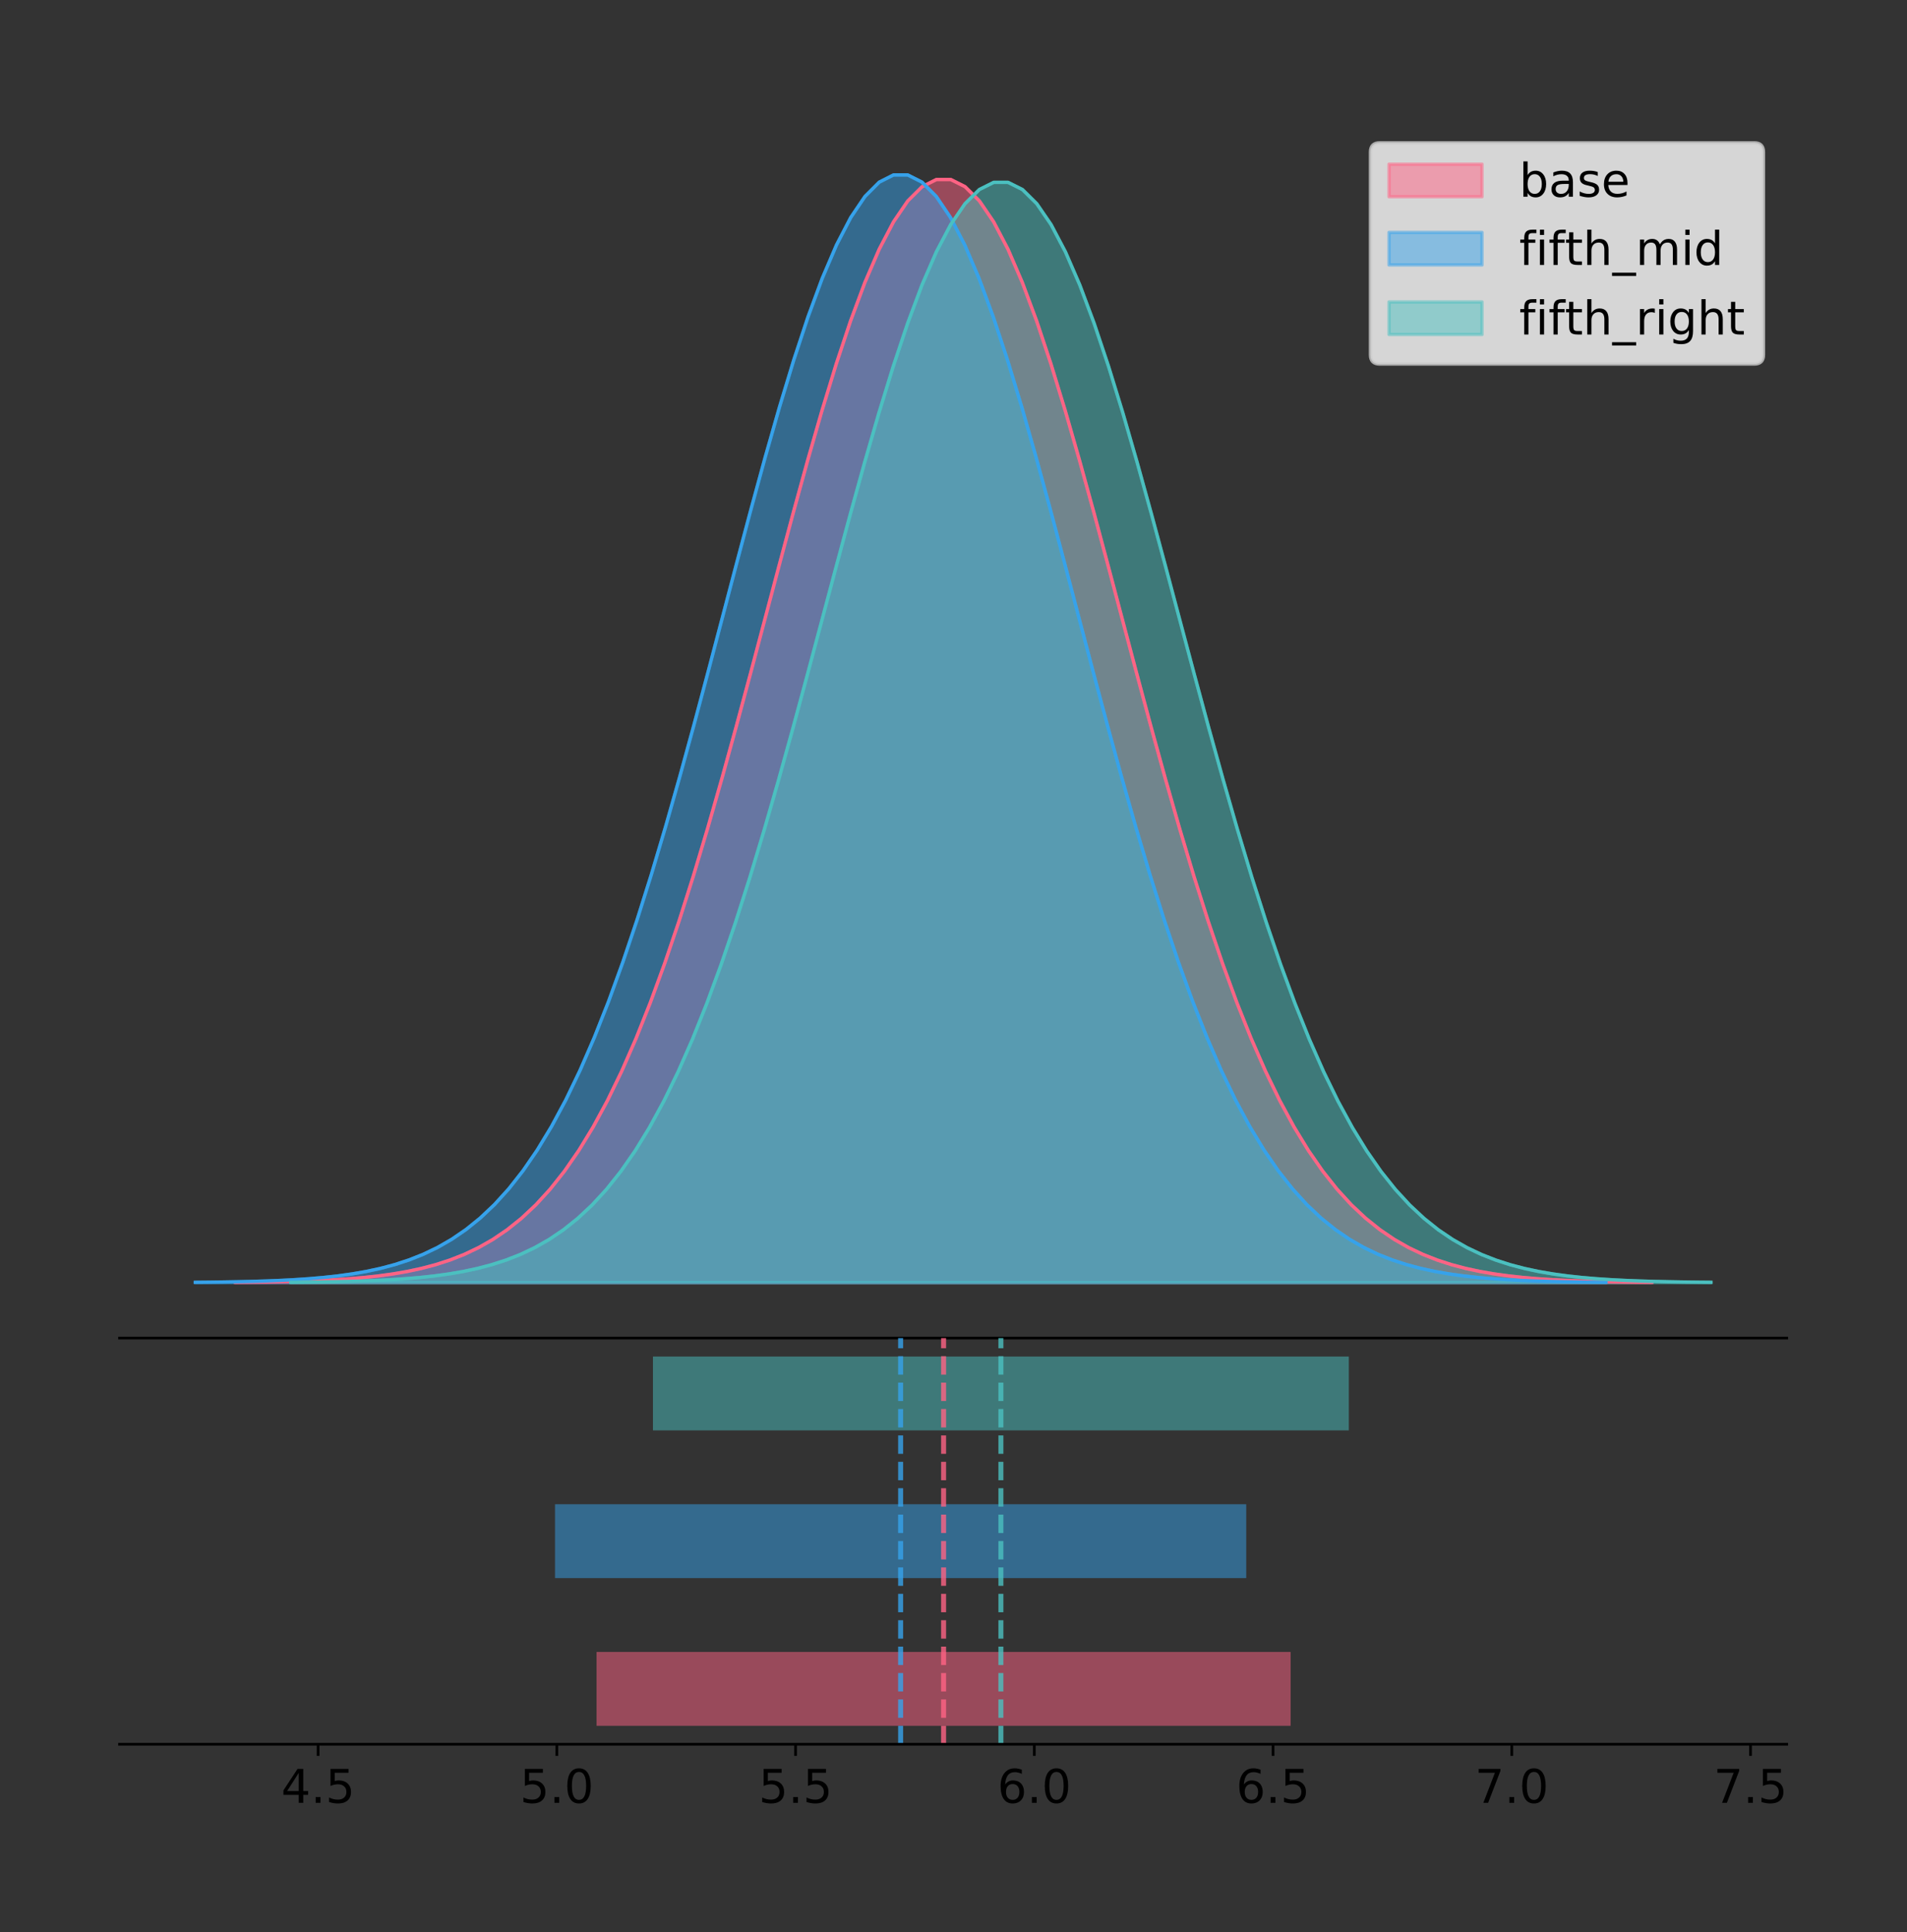 <?xml version="1.0" encoding="utf-8" standalone="no"?>
<!DOCTYPE svg PUBLIC "-//W3C//DTD SVG 1.1//EN"
  "http://www.w3.org/Graphics/SVG/1.1/DTD/svg11.dtd">
<!-- Created with matplotlib (https://matplotlib.org/) -->
<svg height="581.789pt" version="1.1" viewBox="0 0 574.422 581.789" width="574.422pt" xmlns="http://www.w3.org/2000/svg" xmlns:xlink="http://www.w3.org/1999/xlink">
 <rect x="0" y="0" width="574.422" height="581.789" fill="#333333" stroke="none"/>
 <defs>
  <style type="text/css">
*{stroke-linecap:butt;stroke-linejoin:round;}
  </style>
 </defs>
 <g id="figure_1">
  <g id="patch_1">
   <path d="M 0 581.789 
L 574.422 581.789 
L 574.422 0 
L 0 0 
z
" style="fill:none;"/>
  </g>
  <g id="axes_1">
   <g id="patch_2">
    <path d="M 36 402.93 
L 538.2 402.93 
L 538.2 36 
L 36 36 
z
" style="fill:none;"/>
   </g>
   <g id="PolyCollection_1">
    <defs>
     <path d="M 70.894 -195.538 
L 70.894 -195.65 
L 75.204 -195.692 
L 79.514 -195.748 
L 83.823 -195.824 
L 88.133 -195.924 
L 92.443 -196.055 
L 96.753 -196.228 
L 101.062 -196.451 
L 105.372 -196.739 
L 109.682 -197.108 
L 113.992 -197.577 
L 118.301 -198.168 
L 122.611 -198.909 
L 126.921 -199.83 
L 131.231 -200.968 
L 135.54 -202.362 
L 139.85 -204.058 
L 144.16 -206.107 
L 148.47 -208.563 
L 152.779 -211.486 
L 157.089 -214.937 
L 161.399 -218.981 
L 165.709 -223.684 
L 170.019 -229.111 
L 174.328 -235.324 
L 178.638 -242.379 
L 182.948 -250.326 
L 187.258 -259.205 
L 191.567 -269.041 
L 195.877 -279.844 
L 200.187 -291.605 
L 204.497 -304.295 
L 208.806 -317.86 
L 213.116 -332.221 
L 217.426 -347.275 
L 221.736 -362.889 
L 226.045 -378.91 
L 230.355 -395.156 
L 234.665 -411.427 
L 238.975 -427.504 
L 243.284 -443.157 
L 247.594 -458.146 
L 251.904 -472.229 
L 256.214 -485.17 
L 260.524 -496.743 
L 264.833 -506.739 
L 269.143 -514.975 
L 273.453 -521.294 
L 277.763 -525.577 
L 282.072 -527.739 
L 286.382 -527.739 
L 290.692 -525.577 
L 295.002 -521.294 
L 299.311 -514.975 
L 303.621 -506.739 
L 307.931 -496.743 
L 312.241 -485.17 
L 316.55 -472.229 
L 320.86 -458.146 
L 325.17 -443.157 
L 329.48 -427.504 
L 333.789 -411.427 
L 338.099 -395.156 
L 342.409 -378.91 
L 346.719 -362.889 
L 351.029 -347.275 
L 355.338 -332.221 
L 359.648 -317.86 
L 363.958 -304.295 
L 368.268 -291.605 
L 372.577 -279.844 
L 376.887 -269.041 
L 381.197 -259.205 
L 385.507 -250.326 
L 389.816 -242.379 
L 394.126 -235.324 
L 398.436 -229.111 
L 402.746 -223.684 
L 407.055 -218.981 
L 411.365 -214.937 
L 415.675 -211.486 
L 419.985 -208.563 
L 424.295 -206.107 
L 428.604 -204.058 
L 432.914 -202.362 
L 437.224 -200.968 
L 441.534 -199.83 
L 445.843 -198.909 
L 450.153 -198.168 
L 454.463 -197.577 
L 458.773 -197.108 
L 463.082 -196.739 
L 467.392 -196.451 
L 471.702 -196.228 
L 476.012 -196.055 
L 480.321 -195.924 
L 484.631 -195.824 
L 488.941 -195.748 
L 493.251 -195.692 
L 497.56 -195.65 
L 497.56 -195.538 
L 497.56 -195.538 
L 493.251 -195.538 
L 488.941 -195.538 
L 484.631 -195.538 
L 480.321 -195.538 
L 476.012 -195.538 
L 471.702 -195.538 
L 467.392 -195.538 
L 463.082 -195.538 
L 458.773 -195.538 
L 454.463 -195.538 
L 450.153 -195.538 
L 445.843 -195.538 
L 441.534 -195.538 
L 437.224 -195.538 
L 432.914 -195.538 
L 428.604 -195.538 
L 424.295 -195.538 
L 419.985 -195.538 
L 415.675 -195.538 
L 411.365 -195.538 
L 407.055 -195.538 
L 402.746 -195.538 
L 398.436 -195.538 
L 394.126 -195.538 
L 389.816 -195.538 
L 385.507 -195.538 
L 381.197 -195.538 
L 376.887 -195.538 
L 372.577 -195.538 
L 368.268 -195.538 
L 363.958 -195.538 
L 359.648 -195.538 
L 355.338 -195.538 
L 351.029 -195.538 
L 346.719 -195.538 
L 342.409 -195.538 
L 338.099 -195.538 
L 333.789 -195.538 
L 329.48 -195.538 
L 325.17 -195.538 
L 320.86 -195.538 
L 316.55 -195.538 
L 312.241 -195.538 
L 307.931 -195.538 
L 303.621 -195.538 
L 299.311 -195.538 
L 295.002 -195.538 
L 290.692 -195.538 
L 286.382 -195.538 
L 282.072 -195.538 
L 277.763 -195.538 
L 273.453 -195.538 
L 269.143 -195.538 
L 264.833 -195.538 
L 260.524 -195.538 
L 256.214 -195.538 
L 251.904 -195.538 
L 247.594 -195.538 
L 243.284 -195.538 
L 238.975 -195.538 
L 234.665 -195.538 
L 230.355 -195.538 
L 226.045 -195.538 
L 221.736 -195.538 
L 217.426 -195.538 
L 213.116 -195.538 
L 208.806 -195.538 
L 204.497 -195.538 
L 200.187 -195.538 
L 195.877 -195.538 
L 191.567 -195.538 
L 187.258 -195.538 
L 182.948 -195.538 
L 178.638 -195.538 
L 174.328 -195.538 
L 170.019 -195.538 
L 165.709 -195.538 
L 161.399 -195.538 
L 157.089 -195.538 
L 152.779 -195.538 
L 148.47 -195.538 
L 144.16 -195.538 
L 139.85 -195.538 
L 135.54 -195.538 
L 131.231 -195.538 
L 126.921 -195.538 
L 122.611 -195.538 
L 118.301 -195.538 
L 113.992 -195.538 
L 109.682 -195.538 
L 105.372 -195.538 
L 101.062 -195.538 
L 96.753 -195.538 
L 92.443 -195.538 
L 88.133 -195.538 
L 83.823 -195.538 
L 79.514 -195.538 
L 75.204 -195.538 
L 70.894 -195.538 
z
" id="m96de69c33a" style="stroke:#ff6384;stroke-opacity:0.5;"/>
    </defs>
    <g clip-path="url(#pf6549a9765)">
     <use style="fill:#ff6384;fill-opacity:0.5;stroke:#ff6384;stroke-opacity:0.5;" x="0" xlink:href="#m96de69c33a" y="581.789"/>
    </g>
   </g>
   <g id="PolyCollection_2">
    <defs>
     <path d="M 58.827 -195.538 
L 58.827 -195.65 
L 63.119 -195.692 
L 67.411 -195.749 
L 71.703 -195.825 
L 75.995 -195.925 
L 80.287 -196.058 
L 84.579 -196.23 
L 88.872 -196.455 
L 93.164 -196.744 
L 97.456 -197.115 
L 101.748 -197.585 
L 106.04 -198.179 
L 110.332 -198.923 
L 114.624 -199.848 
L 118.916 -200.99 
L 123.208 -202.39 
L 127.5 -204.093 
L 131.792 -206.151 
L 136.084 -208.617 
L 140.376 -211.552 
L 144.668 -215.017 
L 148.96 -219.078 
L 153.252 -223.801 
L 157.544 -229.25 
L 161.836 -235.488 
L 166.128 -242.572 
L 170.42 -250.552 
L 174.712 -259.468 
L 179.004 -269.344 
L 183.296 -280.192 
L 187.588 -292.002 
L 191.88 -304.744 
L 196.172 -318.365 
L 200.464 -332.786 
L 204.756 -347.901 
L 209.049 -363.58 
L 213.341 -379.667 
L 217.633 -395.98 
L 221.925 -412.318 
L 226.217 -428.462 
L 230.509 -444.18 
L 234.801 -459.23 
L 239.093 -473.372 
L 243.385 -486.366 
L 247.677 -497.987 
L 251.969 -508.025 
L 256.261 -516.294 
L 260.553 -522.64 
L 264.845 -526.94 
L 269.137 -529.111 
L 273.429 -529.111 
L 277.721 -526.94 
L 282.013 -522.64 
L 286.305 -516.294 
L 290.597 -508.025 
L 294.889 -497.987 
L 299.181 -486.366 
L 303.473 -473.372 
L 307.765 -459.23 
L 312.057 -444.18 
L 316.349 -428.462 
L 320.641 -412.318 
L 324.934 -395.98 
L 329.226 -379.667 
L 333.518 -363.58 
L 337.81 -347.901 
L 342.102 -332.786 
L 346.394 -318.365 
L 350.686 -304.744 
L 354.978 -292.002 
L 359.27 -280.192 
L 363.562 -269.344 
L 367.854 -259.468 
L 372.146 -250.552 
L 376.438 -242.572 
L 380.73 -235.488 
L 385.022 -229.25 
L 389.314 -223.801 
L 393.606 -219.078 
L 397.898 -215.017 
L 402.19 -211.552 
L 406.482 -208.617 
L 410.774 -206.151 
L 415.066 -204.093 
L 419.358 -202.39 
L 423.65 -200.99 
L 427.942 -199.848 
L 432.234 -198.923 
L 436.526 -198.179 
L 440.818 -197.585 
L 445.111 -197.115 
L 449.403 -196.744 
L 453.695 -196.455 
L 457.987 -196.23 
L 462.279 -196.058 
L 466.571 -195.925 
L 470.863 -195.825 
L 475.155 -195.749 
L 479.447 -195.692 
L 483.739 -195.65 
L 483.739 -195.538 
L 483.739 -195.538 
L 479.447 -195.538 
L 475.155 -195.538 
L 470.863 -195.538 
L 466.571 -195.538 
L 462.279 -195.538 
L 457.987 -195.538 
L 453.695 -195.538 
L 449.403 -195.538 
L 445.111 -195.538 
L 440.818 -195.538 
L 436.526 -195.538 
L 432.234 -195.538 
L 427.942 -195.538 
L 423.65 -195.538 
L 419.358 -195.538 
L 415.066 -195.538 
L 410.774 -195.538 
L 406.482 -195.538 
L 402.19 -195.538 
L 397.898 -195.538 
L 393.606 -195.538 
L 389.314 -195.538 
L 385.022 -195.538 
L 380.73 -195.538 
L 376.438 -195.538 
L 372.146 -195.538 
L 367.854 -195.538 
L 363.562 -195.538 
L 359.27 -195.538 
L 354.978 -195.538 
L 350.686 -195.538 
L 346.394 -195.538 
L 342.102 -195.538 
L 337.81 -195.538 
L 333.518 -195.538 
L 329.226 -195.538 
L 324.934 -195.538 
L 320.641 -195.538 
L 316.349 -195.538 
L 312.057 -195.538 
L 307.765 -195.538 
L 303.473 -195.538 
L 299.181 -195.538 
L 294.889 -195.538 
L 290.597 -195.538 
L 286.305 -195.538 
L 282.013 -195.538 
L 277.721 -195.538 
L 273.429 -195.538 
L 269.137 -195.538 
L 264.845 -195.538 
L 260.553 -195.538 
L 256.261 -195.538 
L 251.969 -195.538 
L 247.677 -195.538 
L 243.385 -195.538 
L 239.093 -195.538 
L 234.801 -195.538 
L 230.509 -195.538 
L 226.217 -195.538 
L 221.925 -195.538 
L 217.633 -195.538 
L 213.341 -195.538 
L 209.049 -195.538 
L 204.756 -195.538 
L 200.464 -195.538 
L 196.172 -195.538 
L 191.88 -195.538 
L 187.588 -195.538 
L 183.296 -195.538 
L 179.004 -195.538 
L 174.712 -195.538 
L 170.42 -195.538 
L 166.128 -195.538 
L 161.836 -195.538 
L 157.544 -195.538 
L 153.252 -195.538 
L 148.96 -195.538 
L 144.668 -195.538 
L 140.376 -195.538 
L 136.084 -195.538 
L 131.792 -195.538 
L 127.5 -195.538 
L 123.208 -195.538 
L 118.916 -195.538 
L 114.624 -195.538 
L 110.332 -195.538 
L 106.04 -195.538 
L 101.748 -195.538 
L 97.456 -195.538 
L 93.164 -195.538 
L 88.872 -195.538 
L 84.579 -195.538 
L 80.287 -195.538 
L 75.995 -195.538 
L 71.703 -195.538 
L 67.411 -195.538 
L 63.119 -195.538 
L 58.827 -195.538 
z
" id="mee98745ed8" style="stroke:#36a2eb;stroke-opacity:0.5;"/>
    </defs>
    <g clip-path="url(#pf6549a9765)">
     <use style="fill:#36a2eb;fill-opacity:0.5;stroke:#36a2eb;stroke-opacity:0.5;" x="0" xlink:href="#mee98745ed8" y="581.789"/>
    </g>
   </g>
   <g id="PolyCollection_3">
    <defs>
     <path d="M 87.6 -195.538 
L 87.6 -195.649 
L 91.92 -195.691 
L 96.241 -195.748 
L 100.562 -195.823 
L 104.883 -195.923 
L 109.204 -196.054 
L 113.525 -196.226 
L 117.846 -196.449 
L 122.167 -196.736 
L 126.488 -197.104 
L 130.809 -197.572 
L 135.13 -198.161 
L 139.451 -198.9 
L 143.772 -199.819 
L 148.093 -200.954 
L 152.414 -202.344 
L 156.735 -204.036 
L 161.056 -206.08 
L 165.376 -208.53 
L 169.697 -211.444 
L 174.018 -214.887 
L 178.339 -218.921 
L 182.66 -223.612 
L 186.981 -229.024 
L 191.302 -235.221 
L 195.623 -242.258 
L 199.944 -250.184 
L 204.265 -259.04 
L 208.586 -268.851 
L 212.907 -279.626 
L 217.228 -291.357 
L 221.549 -304.014 
L 225.87 -317.544 
L 230.191 -331.868 
L 234.512 -346.882 
L 238.832 -362.456 
L 243.153 -378.435 
L 247.474 -394.639 
L 251.795 -410.868 
L 256.116 -426.904 
L 260.437 -442.516 
L 264.758 -457.466 
L 269.079 -471.513 
L 273.4 -484.42 
L 277.721 -495.963 
L 282.042 -505.934 
L 286.363 -514.148 
L 290.684 -520.452 
L 295.005 -524.723 
L 299.326 -526.879 
L 303.647 -526.879 
L 307.968 -524.723 
L 312.288 -520.452 
L 316.609 -514.148 
L 320.93 -505.934 
L 325.251 -495.963 
L 329.572 -484.42 
L 333.893 -471.513 
L 338.214 -457.466 
L 342.535 -442.516 
L 346.856 -426.904 
L 351.177 -410.868 
L 355.498 -394.639 
L 359.819 -378.435 
L 364.14 -362.456 
L 368.461 -346.882 
L 372.782 -331.868 
L 377.103 -317.544 
L 381.424 -304.014 
L 385.744 -291.357 
L 390.065 -279.626 
L 394.386 -268.851 
L 398.707 -259.04 
L 403.028 -250.184 
L 407.349 -242.258 
L 411.67 -235.221 
L 415.991 -229.024 
L 420.312 -223.612 
L 424.633 -218.921 
L 428.954 -214.887 
L 433.275 -211.444 
L 437.596 -208.53 
L 441.917 -206.08 
L 446.238 -204.036 
L 450.559 -202.344 
L 454.88 -200.954 
L 459.2 -199.819 
L 463.521 -198.9 
L 467.842 -198.161 
L 472.163 -197.572 
L 476.484 -197.104 
L 480.805 -196.736 
L 485.126 -196.449 
L 489.447 -196.226 
L 493.768 -196.054 
L 498.089 -195.923 
L 502.41 -195.823 
L 506.731 -195.748 
L 511.052 -195.691 
L 515.373 -195.649 
L 515.373 -195.538 
L 515.373 -195.538 
L 511.052 -195.538 
L 506.731 -195.538 
L 502.41 -195.538 
L 498.089 -195.538 
L 493.768 -195.538 
L 489.447 -195.538 
L 485.126 -195.538 
L 480.805 -195.538 
L 476.484 -195.538 
L 472.163 -195.538 
L 467.842 -195.538 
L 463.521 -195.538 
L 459.2 -195.538 
L 454.88 -195.538 
L 450.559 -195.538 
L 446.238 -195.538 
L 441.917 -195.538 
L 437.596 -195.538 
L 433.275 -195.538 
L 428.954 -195.538 
L 424.633 -195.538 
L 420.312 -195.538 
L 415.991 -195.538 
L 411.67 -195.538 
L 407.349 -195.538 
L 403.028 -195.538 
L 398.707 -195.538 
L 394.386 -195.538 
L 390.065 -195.538 
L 385.744 -195.538 
L 381.424 -195.538 
L 377.103 -195.538 
L 372.782 -195.538 
L 368.461 -195.538 
L 364.14 -195.538 
L 359.819 -195.538 
L 355.498 -195.538 
L 351.177 -195.538 
L 346.856 -195.538 
L 342.535 -195.538 
L 338.214 -195.538 
L 333.893 -195.538 
L 329.572 -195.538 
L 325.251 -195.538 
L 320.93 -195.538 
L 316.609 -195.538 
L 312.288 -195.538 
L 307.968 -195.538 
L 303.647 -195.538 
L 299.326 -195.538 
L 295.005 -195.538 
L 290.684 -195.538 
L 286.363 -195.538 
L 282.042 -195.538 
L 277.721 -195.538 
L 273.4 -195.538 
L 269.079 -195.538 
L 264.758 -195.538 
L 260.437 -195.538 
L 256.116 -195.538 
L 251.795 -195.538 
L 247.474 -195.538 
L 243.153 -195.538 
L 238.832 -195.538 
L 234.512 -195.538 
L 230.191 -195.538 
L 225.87 -195.538 
L 221.549 -195.538 
L 217.228 -195.538 
L 212.907 -195.538 
L 208.586 -195.538 
L 204.265 -195.538 
L 199.944 -195.538 
L 195.623 -195.538 
L 191.302 -195.538 
L 186.981 -195.538 
L 182.66 -195.538 
L 178.339 -195.538 
L 174.018 -195.538 
L 169.697 -195.538 
L 165.376 -195.538 
L 161.056 -195.538 
L 156.735 -195.538 
L 152.414 -195.538 
L 148.093 -195.538 
L 143.772 -195.538 
L 139.451 -195.538 
L 135.13 -195.538 
L 130.809 -195.538 
L 126.488 -195.538 
L 122.167 -195.538 
L 117.846 -195.538 
L 113.525 -195.538 
L 109.204 -195.538 
L 104.883 -195.538 
L 100.562 -195.538 
L 96.241 -195.538 
L 91.92 -195.538 
L 87.6 -195.538 
z
" id="m081b19ea6d" style="stroke:#4bc0c0;stroke-opacity:0.5;"/>
    </defs>
    <g clip-path="url(#pf6549a9765)">
     <use style="fill:#4bc0c0;fill-opacity:0.5;stroke:#4bc0c0;stroke-opacity:0.5;" x="0" xlink:href="#m081b19ea6d" y="581.789"/>
    </g>
   </g>
   <g id="line2d_1">
    <path clip-path="url(#pf6549a9765)" d="M 70.894 386.14 
L 75.204 386.098 
L 79.514 386.041 
L 83.823 385.966 
L 88.133 385.866 
L 92.443 385.734 
L 96.753 385.562 
L 101.062 385.338 
L 105.372 385.05 
L 109.682 384.681 
L 113.992 384.213 
L 118.301 383.621 
L 122.611 382.88 
L 126.921 381.959 
L 131.231 380.822 
L 135.54 379.428 
L 139.85 377.731 
L 144.16 375.682 
L 148.47 373.226 
L 152.779 370.304 
L 157.089 366.853 
L 161.399 362.808 
L 165.709 358.105 
L 170.019 352.678 
L 174.328 346.466 
L 178.638 339.411 
L 182.948 331.463 
L 187.258 322.585 
L 191.567 312.749 
L 195.877 301.946 
L 200.187 290.184 
L 204.497 277.494 
L 208.806 263.929 
L 213.116 249.568 
L 217.426 234.515 
L 221.736 218.9 
L 226.045 202.88 
L 230.355 186.634 
L 234.665 170.363 
L 238.975 154.285 
L 243.284 138.632 
L 247.594 123.644 
L 251.904 109.561 
L 256.214 96.62 
L 260.524 85.047 
L 264.833 75.05 
L 269.143 66.814 
L 273.453 60.495 
L 277.763 56.213 
L 282.072 54.051 
L 286.382 54.051 
L 290.692 56.213 
L 295.002 60.495 
L 299.311 66.814 
L 303.621 75.05 
L 307.931 85.047 
L 312.241 96.62 
L 316.55 109.561 
L 320.86 123.644 
L 325.17 138.632 
L 329.48 154.285 
L 333.789 170.363 
L 338.099 186.634 
L 342.409 202.88 
L 346.719 218.9 
L 351.029 234.515 
L 355.338 249.568 
L 359.648 263.929 
L 363.958 277.494 
L 368.268 290.184 
L 372.577 301.946 
L 376.887 312.749 
L 381.197 322.585 
L 385.507 331.463 
L 389.816 339.411 
L 394.126 346.466 
L 398.436 352.678 
L 402.746 358.105 
L 407.055 362.808 
L 411.365 366.853 
L 415.675 370.304 
L 419.985 373.226 
L 424.295 375.682 
L 428.604 377.731 
L 432.914 379.428 
L 437.224 380.822 
L 441.534 381.959 
L 445.843 382.88 
L 450.153 383.621 
L 454.463 384.213 
L 458.773 384.681 
L 463.082 385.05 
L 467.392 385.338 
L 471.702 385.562 
L 476.012 385.734 
L 480.321 385.866 
L 484.631 385.966 
L 488.941 386.041 
L 493.251 386.098 
L 497.56 386.14 
" style="fill:none;stroke:#ff6384;stroke-linecap:square;"/>
   </g>
   <g id="line2d_2">
    <path clip-path="url(#pf6549a9765)" d="M 58.827 386.139 
L 63.119 386.097 
L 67.411 386.04 
L 71.703 385.965 
L 75.995 385.864 
L 80.287 385.732 
L 84.579 385.559 
L 88.872 385.334 
L 93.164 385.045 
L 97.456 384.675 
L 101.748 384.204 
L 106.04 383.61 
L 110.332 382.867 
L 114.624 381.941 
L 118.916 380.799 
L 123.208 379.399 
L 127.5 377.696 
L 131.792 375.639 
L 136.084 373.172 
L 140.376 370.238 
L 144.668 366.772 
L 148.96 362.711 
L 153.252 357.989 
L 157.544 352.539 
L 161.836 346.301 
L 166.128 339.217 
L 170.42 331.237 
L 174.712 322.322 
L 179.004 312.445 
L 183.296 301.597 
L 187.588 289.787 
L 191.88 277.045 
L 196.172 263.424 
L 200.464 249.004 
L 204.756 233.888 
L 209.049 218.209 
L 213.341 202.123 
L 217.633 185.809 
L 221.925 169.471 
L 226.217 153.327 
L 230.509 137.61 
L 234.801 122.559 
L 239.093 108.418 
L 243.385 95.423 
L 247.677 83.803 
L 251.969 73.765 
L 256.261 65.495 
L 260.553 59.15 
L 264.845 54.85 
L 269.137 52.679 
L 273.429 52.679 
L 277.721 54.85 
L 282.013 59.15 
L 286.305 65.495 
L 290.597 73.765 
L 294.889 83.803 
L 299.181 95.423 
L 303.473 108.418 
L 307.765 122.559 
L 312.057 137.61 
L 316.349 153.327 
L 320.641 169.471 
L 324.934 185.809 
L 329.226 202.123 
L 333.518 218.209 
L 337.81 233.888 
L 342.102 249.004 
L 346.394 263.424 
L 350.686 277.045 
L 354.978 289.787 
L 359.27 301.597 
L 363.562 312.445 
L 367.854 322.322 
L 372.146 331.237 
L 376.438 339.217 
L 380.73 346.301 
L 385.022 352.539 
L 389.314 357.989 
L 393.606 362.711 
L 397.898 366.772 
L 402.19 370.238 
L 406.482 373.172 
L 410.774 375.639 
L 415.066 377.696 
L 419.358 379.399 
L 423.65 380.799 
L 427.942 381.941 
L 432.234 382.867 
L 436.526 383.61 
L 440.818 384.204 
L 445.111 384.675 
L 449.403 385.045 
L 453.695 385.334 
L 457.987 385.559 
L 462.279 385.732 
L 466.571 385.864 
L 470.863 385.965 
L 475.155 386.04 
L 479.447 386.097 
L 483.739 386.139 
" style="fill:none;stroke:#36a2eb;stroke-linecap:square;"/>
   </g>
   <g id="line2d_3">
    <path clip-path="url(#pf6549a9765)" d="M 87.6 386.14 
L 91.92 386.098 
L 96.241 386.042 
L 100.562 385.966 
L 104.883 385.867 
L 109.204 385.735 
L 113.525 385.564 
L 117.846 385.341 
L 122.167 385.053 
L 126.488 384.685 
L 130.809 384.218 
L 135.13 383.628 
L 139.451 382.889 
L 143.772 381.97 
L 148.093 380.836 
L 152.414 379.445 
L 156.735 377.753 
L 161.056 375.71 
L 165.376 373.26 
L 169.697 370.345 
L 174.018 366.903 
L 178.339 362.869 
L 182.66 358.178 
L 186.981 352.765 
L 191.302 346.569 
L 195.623 339.532 
L 199.944 331.605 
L 204.265 322.749 
L 208.586 312.939 
L 212.907 302.164 
L 217.228 290.433 
L 221.549 277.775 
L 225.87 264.246 
L 230.191 249.922 
L 234.512 234.907 
L 238.832 219.333 
L 243.153 203.354 
L 247.474 187.15 
L 251.795 170.921 
L 256.116 154.885 
L 260.437 139.273 
L 264.758 124.323 
L 269.079 110.276 
L 273.4 97.369 
L 277.721 85.826 
L 282.042 75.855 
L 286.363 67.641 
L 290.684 61.338 
L 295.005 57.067 
L 299.326 54.91 
L 303.647 54.91 
L 307.968 57.067 
L 312.288 61.338 
L 316.609 67.641 
L 320.93 75.855 
L 325.251 85.826 
L 329.572 97.369 
L 333.893 110.276 
L 338.214 124.323 
L 342.535 139.273 
L 346.856 154.885 
L 351.177 170.921 
L 355.498 187.15 
L 359.819 203.354 
L 364.14 219.333 
L 368.461 234.907 
L 372.782 249.922 
L 377.103 264.246 
L 381.424 277.775 
L 385.744 290.433 
L 390.065 302.164 
L 394.386 312.939 
L 398.707 322.749 
L 403.028 331.605 
L 407.349 339.532 
L 411.67 346.569 
L 415.991 352.765 
L 420.312 358.178 
L 424.633 362.869 
L 428.954 366.903 
L 433.275 370.345 
L 437.596 373.26 
L 441.917 375.71 
L 446.238 377.753 
L 450.559 379.445 
L 454.88 380.836 
L 459.2 381.97 
L 463.521 382.889 
L 467.842 383.628 
L 472.163 384.218 
L 476.484 384.685 
L 480.805 385.053 
L 485.126 385.341 
L 489.447 385.564 
L 493.768 385.735 
L 498.089 385.867 
L 502.41 385.966 
L 506.731 386.042 
L 511.052 386.098 
L 515.373 386.14 
" style="fill:none;stroke:#4bc0c0;stroke-linecap:square;"/>
   </g>
   <g id="patch_3">
    <path d="M 36 402.93 
L 538.2 402.93 
" style="fill:none;stroke:#000000;stroke-linecap:square;stroke-linejoin:miter;stroke-width:0.8;"/>
   </g>
   <g id="legend_1">
    <g id="patch_4">
     <path d="M 415.602 109.627 
L 528.4 109.627 
Q 531.2 109.627 531.2 106.827 
L 531.2 45.8 
Q 531.2 43 528.4 43 
L 415.602 43 
Q 412.802 43 412.802 45.8 
L 412.802 106.827 
Q 412.802 109.627 415.602 109.627 
z
" style="fill:#ffffff;opacity:0.8;stroke:#cccccc;stroke-linejoin:miter;"/>
    </g>
    <g id="patch_5">
     <path d="M 418.402 59.238 
L 446.402 59.238 
L 446.402 49.438 
L 418.402 49.438 
z
" style="fill:#ff6384;opacity:0.5;stroke:#ff6384;stroke-linejoin:miter;"/>
    </g>
    <g id="text_1">
     <!-- base -->
     <defs>
      <path d="M 48.688 27.297 
Q 48.688 37.203 44.609 42.844 
Q 40.531 48.484 33.406 48.484 
Q 26.266 48.484 22.188 42.844 
Q 18.109 37.203 18.109 27.297 
Q 18.109 17.391 22.188 11.75 
Q 26.266 6.109 33.406 6.109 
Q 40.531 6.109 44.609 11.75 
Q 48.688 17.391 48.688 27.297 
z
M 18.109 46.391 
Q 20.953 51.266 25.266 53.625 
Q 29.594 56 35.594 56 
Q 45.562 56 51.781 48.094 
Q 58.016 40.188 58.016 27.297 
Q 58.016 14.406 51.781 6.484 
Q 45.562 -1.422 35.594 -1.422 
Q 29.594 -1.422 25.266 0.953 
Q 20.953 3.328 18.109 8.203 
L 18.109 0 
L 9.078 0 
L 9.078 75.984 
L 18.109 75.984 
z
" id="DejaVuSans-98"/>
      <path d="M 34.281 27.484 
Q 23.391 27.484 19.188 25 
Q 14.984 22.516 14.984 16.5 
Q 14.984 11.719 18.141 8.906 
Q 21.297 6.109 26.703 6.109 
Q 34.188 6.109 38.703 11.406 
Q 43.219 16.703 43.219 25.484 
L 43.219 27.484 
z
M 52.203 31.203 
L 52.203 0 
L 43.219 0 
L 43.219 8.297 
Q 40.141 3.328 35.547 0.953 
Q 30.953 -1.422 24.312 -1.422 
Q 15.922 -1.422 10.953 3.297 
Q 6 8.016 6 15.922 
Q 6 25.141 12.172 29.828 
Q 18.359 34.516 30.609 34.516 
L 43.219 34.516 
L 43.219 35.406 
Q 43.219 41.609 39.141 45 
Q 35.062 48.391 27.688 48.391 
Q 23 48.391 18.547 47.266 
Q 14.109 46.141 10.016 43.891 
L 10.016 52.203 
Q 14.938 54.109 19.578 55.047 
Q 24.219 56 28.609 56 
Q 40.484 56 46.344 49.844 
Q 52.203 43.703 52.203 31.203 
z
" id="DejaVuSans-97"/>
      <path d="M 44.281 53.078 
L 44.281 44.578 
Q 40.484 46.531 36.375 47.5 
Q 32.281 48.484 27.875 48.484 
Q 21.188 48.484 17.844 46.438 
Q 14.5 44.391 14.5 40.281 
Q 14.5 37.156 16.891 35.375 
Q 19.281 33.594 26.516 31.984 
L 29.594 31.297 
Q 39.156 29.25 43.188 25.516 
Q 47.219 21.781 47.219 15.094 
Q 47.219 7.469 41.188 3.016 
Q 35.156 -1.422 24.609 -1.422 
Q 20.219 -1.422 15.453 -0.562 
Q 10.688 0.297 5.422 2 
L 5.422 11.281 
Q 10.406 8.688 15.234 7.391 
Q 20.062 6.109 24.812 6.109 
Q 31.156 6.109 34.562 8.281 
Q 37.984 10.453 37.984 14.406 
Q 37.984 18.062 35.516 20.016 
Q 33.062 21.969 24.703 23.781 
L 21.578 24.516 
Q 13.234 26.266 9.516 29.906 
Q 5.812 33.547 5.812 39.891 
Q 5.812 47.609 11.281 51.797 
Q 16.75 56 26.812 56 
Q 31.781 56 36.172 55.266 
Q 40.578 54.547 44.281 53.078 
z
" id="DejaVuSans-115"/>
      <path d="M 56.203 29.594 
L 56.203 25.203 
L 14.891 25.203 
Q 15.484 15.922 20.484 11.062 
Q 25.484 6.203 34.422 6.203 
Q 39.594 6.203 44.453 7.469 
Q 49.312 8.734 54.109 11.281 
L 54.109 2.781 
Q 49.266 0.734 44.188 -0.344 
Q 39.109 -1.422 33.891 -1.422 
Q 20.797 -1.422 13.156 6.188 
Q 5.516 13.812 5.516 26.812 
Q 5.516 40.234 12.766 48.109 
Q 20.016 56 32.328 56 
Q 43.359 56 49.781 48.891 
Q 56.203 41.797 56.203 29.594 
z
M 47.219 32.234 
Q 47.125 39.594 43.094 43.984 
Q 39.062 48.391 32.422 48.391 
Q 24.906 48.391 20.391 44.141 
Q 15.875 39.891 15.188 32.172 
z
" id="DejaVuSans-101"/>
     </defs>
     <g transform="translate(457.602 59.238)scale(0.14 -0.14)">
      <use xlink:href="#DejaVuSans-98"/>
      <use x="63.477" xlink:href="#DejaVuSans-97"/>
      <use x="124.756" xlink:href="#DejaVuSans-115"/>
      <use x="176.855" xlink:href="#DejaVuSans-101"/>
     </g>
    </g>
    <g id="patch_6">
     <path d="M 418.402 79.787 
L 446.402 79.787 
L 446.402 69.987 
L 418.402 69.987 
z
" style="fill:#36a2eb;opacity:0.5;stroke:#36a2eb;stroke-linejoin:miter;"/>
    </g>
    <g id="text_2">
     <!-- fifth_mid -->
     <defs>
      <path d="M 37.109 75.984 
L 37.109 68.5 
L 28.516 68.5 
Q 23.688 68.5 21.797 66.547 
Q 19.922 64.594 19.922 59.516 
L 19.922 54.688 
L 34.719 54.688 
L 34.719 47.703 
L 19.922 47.703 
L 19.922 0 
L 10.891 0 
L 10.891 47.703 
L 2.297 47.703 
L 2.297 54.688 
L 10.891 54.688 
L 10.891 58.5 
Q 10.891 67.625 15.141 71.797 
Q 19.391 75.984 28.609 75.984 
z
" id="DejaVuSans-102"/>
      <path d="M 9.422 54.688 
L 18.406 54.688 
L 18.406 0 
L 9.422 0 
z
M 9.422 75.984 
L 18.406 75.984 
L 18.406 64.594 
L 9.422 64.594 
z
" id="DejaVuSans-105"/>
      <path d="M 18.312 70.219 
L 18.312 54.688 
L 36.812 54.688 
L 36.812 47.703 
L 18.312 47.703 
L 18.312 18.016 
Q 18.312 11.328 20.141 9.422 
Q 21.969 7.516 27.594 7.516 
L 36.812 7.516 
L 36.812 0 
L 27.594 0 
Q 17.188 0 13.234 3.875 
Q 9.281 7.766 9.281 18.016 
L 9.281 47.703 
L 2.688 47.703 
L 2.688 54.688 
L 9.281 54.688 
L 9.281 70.219 
z
" id="DejaVuSans-116"/>
      <path d="M 54.891 33.016 
L 54.891 0 
L 45.906 0 
L 45.906 32.719 
Q 45.906 40.484 42.875 44.328 
Q 39.844 48.188 33.797 48.188 
Q 26.516 48.188 22.312 43.547 
Q 18.109 38.922 18.109 30.906 
L 18.109 0 
L 9.078 0 
L 9.078 75.984 
L 18.109 75.984 
L 18.109 46.188 
Q 21.344 51.125 25.703 53.562 
Q 30.078 56 35.797 56 
Q 45.219 56 50.047 50.172 
Q 54.891 44.344 54.891 33.016 
z
" id="DejaVuSans-104"/>
      <path d="M 50.984 -16.609 
L 50.984 -23.578 
L -0.984 -23.578 
L -0.984 -16.609 
z
" id="DejaVuSans-95"/>
      <path d="M 52 44.188 
Q 55.375 50.25 60.062 53.125 
Q 64.75 56 71.094 56 
Q 79.641 56 84.281 50.016 
Q 88.922 44.047 88.922 33.016 
L 88.922 0 
L 79.891 0 
L 79.891 32.719 
Q 79.891 40.578 77.094 44.375 
Q 74.312 48.188 68.609 48.188 
Q 61.625 48.188 57.562 43.547 
Q 53.516 38.922 53.516 30.906 
L 53.516 0 
L 44.484 0 
L 44.484 32.719 
Q 44.484 40.625 41.703 44.406 
Q 38.922 48.188 33.109 48.188 
Q 26.219 48.188 22.156 43.531 
Q 18.109 38.875 18.109 30.906 
L 18.109 0 
L 9.078 0 
L 9.078 54.688 
L 18.109 54.688 
L 18.109 46.188 
Q 21.188 51.219 25.484 53.609 
Q 29.781 56 35.688 56 
Q 41.656 56 45.828 52.969 
Q 50 49.953 52 44.188 
z
" id="DejaVuSans-109"/>
      <path d="M 45.406 46.391 
L 45.406 75.984 
L 54.391 75.984 
L 54.391 0 
L 45.406 0 
L 45.406 8.203 
Q 42.578 3.328 38.25 0.953 
Q 33.938 -1.422 27.875 -1.422 
Q 17.969 -1.422 11.734 6.484 
Q 5.516 14.406 5.516 27.297 
Q 5.516 40.188 11.734 48.094 
Q 17.969 56 27.875 56 
Q 33.938 56 38.25 53.625 
Q 42.578 51.266 45.406 46.391 
z
M 14.797 27.297 
Q 14.797 17.391 18.875 11.75 
Q 22.953 6.109 30.078 6.109 
Q 37.203 6.109 41.297 11.75 
Q 45.406 17.391 45.406 27.297 
Q 45.406 37.203 41.297 42.844 
Q 37.203 48.484 30.078 48.484 
Q 22.953 48.484 18.875 42.844 
Q 14.797 37.203 14.797 27.297 
z
" id="DejaVuSans-100"/>
     </defs>
     <g transform="translate(457.602 79.787)scale(0.14 -0.14)">
      <use xlink:href="#DejaVuSans-102"/>
      <use x="35.205" xlink:href="#DejaVuSans-105"/>
      <use x="62.988" xlink:href="#DejaVuSans-102"/>
      <use x="98.178" xlink:href="#DejaVuSans-116"/>
      <use x="137.387" xlink:href="#DejaVuSans-104"/>
      <use x="200.766" xlink:href="#DejaVuSans-95"/>
      <use x="250.766" xlink:href="#DejaVuSans-109"/>
      <use x="348.178" xlink:href="#DejaVuSans-105"/>
      <use x="375.961" xlink:href="#DejaVuSans-100"/>
     </g>
    </g>
    <g id="patch_7">
     <path d="M 418.402 100.726 
L 446.402 100.726 
L 446.402 90.926 
L 418.402 90.926 
z
" style="fill:#4bc0c0;opacity:0.5;stroke:#4bc0c0;stroke-linejoin:miter;"/>
    </g>
    <g id="text_3">
     <!-- fifth_right -->
     <defs>
      <path d="M 41.109 46.297 
Q 39.594 47.172 37.812 47.578 
Q 36.031 48 33.891 48 
Q 26.266 48 22.188 43.047 
Q 18.109 38.094 18.109 28.812 
L 18.109 0 
L 9.078 0 
L 9.078 54.688 
L 18.109 54.688 
L 18.109 46.188 
Q 20.953 51.172 25.484 53.578 
Q 30.031 56 36.531 56 
Q 37.453 56 38.578 55.875 
Q 39.703 55.766 41.062 55.516 
z
" id="DejaVuSans-114"/>
      <path d="M 45.406 27.984 
Q 45.406 37.75 41.375 43.109 
Q 37.359 48.484 30.078 48.484 
Q 22.859 48.484 18.828 43.109 
Q 14.797 37.75 14.797 27.984 
Q 14.797 18.266 18.828 12.891 
Q 22.859 7.516 30.078 7.516 
Q 37.359 7.516 41.375 12.891 
Q 45.406 18.266 45.406 27.984 
z
M 54.391 6.781 
Q 54.391 -7.172 48.188 -13.984 
Q 42 -20.797 29.203 -20.797 
Q 24.469 -20.797 20.266 -20.094 
Q 16.062 -19.391 12.109 -17.922 
L 12.109 -9.188 
Q 16.062 -11.328 19.922 -12.344 
Q 23.781 -13.375 27.781 -13.375 
Q 36.625 -13.375 41.016 -8.766 
Q 45.406 -4.156 45.406 5.172 
L 45.406 9.625 
Q 42.625 4.781 38.281 2.391 
Q 33.938 0 27.875 0 
Q 17.828 0 11.672 7.656 
Q 5.516 15.328 5.516 27.984 
Q 5.516 40.672 11.672 48.328 
Q 17.828 56 27.875 56 
Q 33.938 56 38.281 53.609 
Q 42.625 51.219 45.406 46.391 
L 45.406 54.688 
L 54.391 54.688 
z
" id="DejaVuSans-103"/>
     </defs>
     <g transform="translate(457.602 100.726)scale(0.14 -0.14)">
      <use xlink:href="#DejaVuSans-102"/>
      <use x="35.205" xlink:href="#DejaVuSans-105"/>
      <use x="62.988" xlink:href="#DejaVuSans-102"/>
      <use x="98.178" xlink:href="#DejaVuSans-116"/>
      <use x="137.387" xlink:href="#DejaVuSans-104"/>
      <use x="200.766" xlink:href="#DejaVuSans-95"/>
      <use x="250.766" xlink:href="#DejaVuSans-114"/>
      <use x="291.879" xlink:href="#DejaVuSans-105"/>
      <use x="319.662" xlink:href="#DejaVuSans-103"/>
      <use x="383.139" xlink:href="#DejaVuSans-104"/>
      <use x="446.518" xlink:href="#DejaVuSans-116"/>
     </g>
    </g>
   </g>
  </g>
  <g id="axes_2">
   <g id="patch_8">
    <path d="M 36 525.24 
L 538.2 525.24 
L 538.2 402.93 
L 36 402.93 
z
" style="fill:none;"/>
   </g>
   <g id="patch_9">
    <path clip-path="url(#p76392dba18)" d="M 179.694 519.68 
L 388.761 519.68 
L 388.761 497.442 
L 179.694 497.442 
z
" style="fill:#ff6384;opacity:0.5;"/>
   </g>
   <g id="patch_10">
    <path clip-path="url(#p76392dba18)" d="M 167.18 475.204 
L 375.386 475.204 
L 375.386 452.966 
L 167.18 452.966 
z
" style="fill:#36a2eb;opacity:0.5;"/>
   </g>
   <g id="patch_11">
    <path clip-path="url(#p76392dba18)" d="M 196.682 430.728 
L 406.291 430.728 
L 406.291 408.49 
L 196.682 408.49 
z
" style="fill:#4bc0c0;opacity:0.5;"/>
   </g>
   <g id="matplotlib.axis_1">
    <g id="xtick_1">
     <g id="line2d_4">
      <defs>
       <path d="M 0 0 
L 0 3.5 
" id="md84aa2abf8" style="stroke:#000000;stroke-width:0.8;"/>
      </defs>
      <g>
       <use style="stroke:#000000;stroke-width:0.8;" x="95.818" xlink:href="#md84aa2abf8" y="525.24"/>
      </g>
     </g>
     <g id="text_4">
      <!-- 4.5 -->
      <defs>
       <path d="M 37.797 64.312 
L 12.891 25.391 
L 37.797 25.391 
z
M 35.203 72.906 
L 47.609 72.906 
L 47.609 25.391 
L 58.016 25.391 
L 58.016 17.188 
L 47.609 17.188 
L 47.609 0 
L 37.797 0 
L 37.797 17.188 
L 4.891 17.188 
L 4.891 26.703 
z
" id="DejaVuSans-52"/>
       <path d="M 10.688 12.406 
L 21 12.406 
L 21 0 
L 10.688 0 
z
" id="DejaVuSans-46"/>
       <path d="M 10.797 72.906 
L 49.516 72.906 
L 49.516 64.594 
L 19.828 64.594 
L 19.828 46.734 
Q 21.969 47.469 24.109 47.828 
Q 26.266 48.188 28.422 48.188 
Q 40.625 48.188 47.75 41.5 
Q 54.891 34.812 54.891 23.391 
Q 54.891 11.625 47.562 5.094 
Q 40.234 -1.422 26.906 -1.422 
Q 22.312 -1.422 17.547 -0.641 
Q 12.797 0.141 7.719 1.703 
L 7.719 11.625 
Q 12.109 9.234 16.797 8.062 
Q 21.484 6.891 26.703 6.891 
Q 35.156 6.891 40.078 11.328 
Q 45.016 15.766 45.016 23.391 
Q 45.016 31 40.078 35.438 
Q 35.156 39.891 26.703 39.891 
Q 22.75 39.891 18.812 39.016 
Q 14.891 38.141 10.797 36.281 
z
" id="DejaVuSans-53"/>
      </defs>
      <g transform="translate(84.685 542.878)scale(0.14 -0.14)">
       <use xlink:href="#DejaVuSans-52"/>
       <use x="63.623" xlink:href="#DejaVuSans-46"/>
       <use x="95.41" xlink:href="#DejaVuSans-53"/>
      </g>
     </g>
    </g>
    <g id="xtick_2">
     <g id="line2d_5">
      <g>
       <use style="stroke:#000000;stroke-width:0.8;" x="167.73" xlink:href="#md84aa2abf8" y="525.24"/>
      </g>
     </g>
     <g id="text_5">
      <!-- 5.0 -->
      <defs>
       <path d="M 31.781 66.406 
Q 24.172 66.406 20.328 58.906 
Q 16.5 51.422 16.5 36.375 
Q 16.5 21.391 20.328 13.891 
Q 24.172 6.391 31.781 6.391 
Q 39.453 6.391 43.281 13.891 
Q 47.125 21.391 47.125 36.375 
Q 47.125 51.422 43.281 58.906 
Q 39.453 66.406 31.781 66.406 
z
M 31.781 74.219 
Q 44.047 74.219 50.516 64.516 
Q 56.984 54.828 56.984 36.375 
Q 56.984 17.969 50.516 8.266 
Q 44.047 -1.422 31.781 -1.422 
Q 19.531 -1.422 13.062 8.266 
Q 6.594 17.969 6.594 36.375 
Q 6.594 54.828 13.062 64.516 
Q 19.531 74.219 31.781 74.219 
z
" id="DejaVuSans-48"/>
      </defs>
      <g transform="translate(156.598 542.878)scale(0.14 -0.14)">
       <use xlink:href="#DejaVuSans-53"/>
       <use x="63.623" xlink:href="#DejaVuSans-46"/>
       <use x="95.41" xlink:href="#DejaVuSans-48"/>
      </g>
     </g>
    </g>
    <g id="xtick_3">
     <g id="line2d_6">
      <g>
       <use style="stroke:#000000;stroke-width:0.8;" x="239.642" xlink:href="#md84aa2abf8" y="525.24"/>
      </g>
     </g>
     <g id="text_6">
      <!-- 5.5 -->
      <g transform="translate(228.51 542.878)scale(0.14 -0.14)">
       <use xlink:href="#DejaVuSans-53"/>
       <use x="63.623" xlink:href="#DejaVuSans-46"/>
       <use x="95.41" xlink:href="#DejaVuSans-53"/>
      </g>
     </g>
    </g>
    <g id="xtick_4">
     <g id="line2d_7">
      <g>
       <use style="stroke:#000000;stroke-width:0.8;" x="311.554" xlink:href="#md84aa2abf8" y="525.24"/>
      </g>
     </g>
     <g id="text_7">
      <!-- 6.0 -->
      <defs>
       <path d="M 33.016 40.375 
Q 26.375 40.375 22.484 35.828 
Q 18.609 31.297 18.609 23.391 
Q 18.609 15.531 22.484 10.953 
Q 26.375 6.391 33.016 6.391 
Q 39.656 6.391 43.531 10.953 
Q 47.406 15.531 47.406 23.391 
Q 47.406 31.297 43.531 35.828 
Q 39.656 40.375 33.016 40.375 
z
M 52.594 71.297 
L 52.594 62.312 
Q 48.875 64.062 45.094 64.984 
Q 41.312 65.922 37.594 65.922 
Q 27.828 65.922 22.672 59.328 
Q 17.531 52.734 16.797 39.406 
Q 19.672 43.656 24.016 45.922 
Q 28.375 48.188 33.594 48.188 
Q 44.578 48.188 50.953 41.516 
Q 57.328 34.859 57.328 23.391 
Q 57.328 12.156 50.688 5.359 
Q 44.047 -1.422 33.016 -1.422 
Q 20.359 -1.422 13.672 8.266 
Q 6.984 17.969 6.984 36.375 
Q 6.984 53.656 15.188 63.938 
Q 23.391 74.219 37.203 74.219 
Q 40.922 74.219 44.703 73.484 
Q 48.484 72.75 52.594 71.297 
z
" id="DejaVuSans-54"/>
      </defs>
      <g transform="translate(300.422 542.878)scale(0.14 -0.14)">
       <use xlink:href="#DejaVuSans-54"/>
       <use x="63.623" xlink:href="#DejaVuSans-46"/>
       <use x="95.41" xlink:href="#DejaVuSans-48"/>
      </g>
     </g>
    </g>
    <g id="xtick_5">
     <g id="line2d_8">
      <g>
       <use style="stroke:#000000;stroke-width:0.8;" x="383.466" xlink:href="#md84aa2abf8" y="525.24"/>
      </g>
     </g>
     <g id="text_8">
      <!-- 6.5 -->
      <g transform="translate(372.334 542.878)scale(0.14 -0.14)">
       <use xlink:href="#DejaVuSans-54"/>
       <use x="63.623" xlink:href="#DejaVuSans-46"/>
       <use x="95.41" xlink:href="#DejaVuSans-53"/>
      </g>
     </g>
    </g>
    <g id="xtick_6">
     <g id="line2d_9">
      <g>
       <use style="stroke:#000000;stroke-width:0.8;" x="455.378" xlink:href="#md84aa2abf8" y="525.24"/>
      </g>
     </g>
     <g id="text_9">
      <!-- 7.0 -->
      <defs>
       <path d="M 8.203 72.906 
L 55.078 72.906 
L 55.078 68.703 
L 28.609 0 
L 18.312 0 
L 43.219 64.594 
L 8.203 64.594 
z
" id="DejaVuSans-55"/>
      </defs>
      <g transform="translate(444.246 542.878)scale(0.14 -0.14)">
       <use xlink:href="#DejaVuSans-55"/>
       <use x="63.623" xlink:href="#DejaVuSans-46"/>
       <use x="95.41" xlink:href="#DejaVuSans-48"/>
      </g>
     </g>
    </g>
    <g id="xtick_7">
     <g id="line2d_10">
      <g>
       <use style="stroke:#000000;stroke-width:0.8;" x="527.29" xlink:href="#md84aa2abf8" y="525.24"/>
      </g>
     </g>
     <g id="text_10">
      <!-- 7.5 -->
      <g transform="translate(516.158 542.878)scale(0.14 -0.14)">
       <use xlink:href="#DejaVuSans-55"/>
       <use x="63.623" xlink:href="#DejaVuSans-46"/>
       <use x="95.41" xlink:href="#DejaVuSans-53"/>
      </g>
     </g>
    </g>
   </g>
   <g id="line2d_11">
    <path clip-path="url(#p76392dba18)" d="M 284.227 525.24 
L 284.227 402.93 
" style="fill:none;stroke:#ff6384;stroke-dasharray:5.55,2.4;stroke-dashoffset:0;stroke-opacity:0.8;stroke-width:1.5;"/>
   </g>
   <g id="line2d_12">
    <path clip-path="url(#p76392dba18)" d="M 271.283 525.24 
L 271.283 402.93 
" style="fill:none;stroke:#36a2eb;stroke-dasharray:5.55,2.4;stroke-dashoffset:0;stroke-opacity:0.8;stroke-width:1.5;"/>
   </g>
   <g id="line2d_13">
    <path clip-path="url(#p76392dba18)" d="M 301.486 525.24 
L 301.486 402.93 
" style="fill:none;stroke:#4bc0c0;stroke-dasharray:5.55,2.4;stroke-dashoffset:0;stroke-opacity:0.8;stroke-width:1.5;"/>
   </g>
   <g id="patch_12">
    <path d="M 36 525.24 
L 538.2 525.24 
" style="fill:none;stroke:#000000;stroke-linecap:square;stroke-linejoin:miter;stroke-width:0.8;"/>
   </g>
  </g>
 </g>
 <defs>
  <clipPath id="pf6549a9765">
   <rect height="366.93" width="502.2" x="36" y="36"/>
  </clipPath>
  <clipPath id="p76392dba18">
   <rect height="122.31" width="502.2" x="36" y="402.93"/>
  </clipPath>
 </defs>
</svg>
